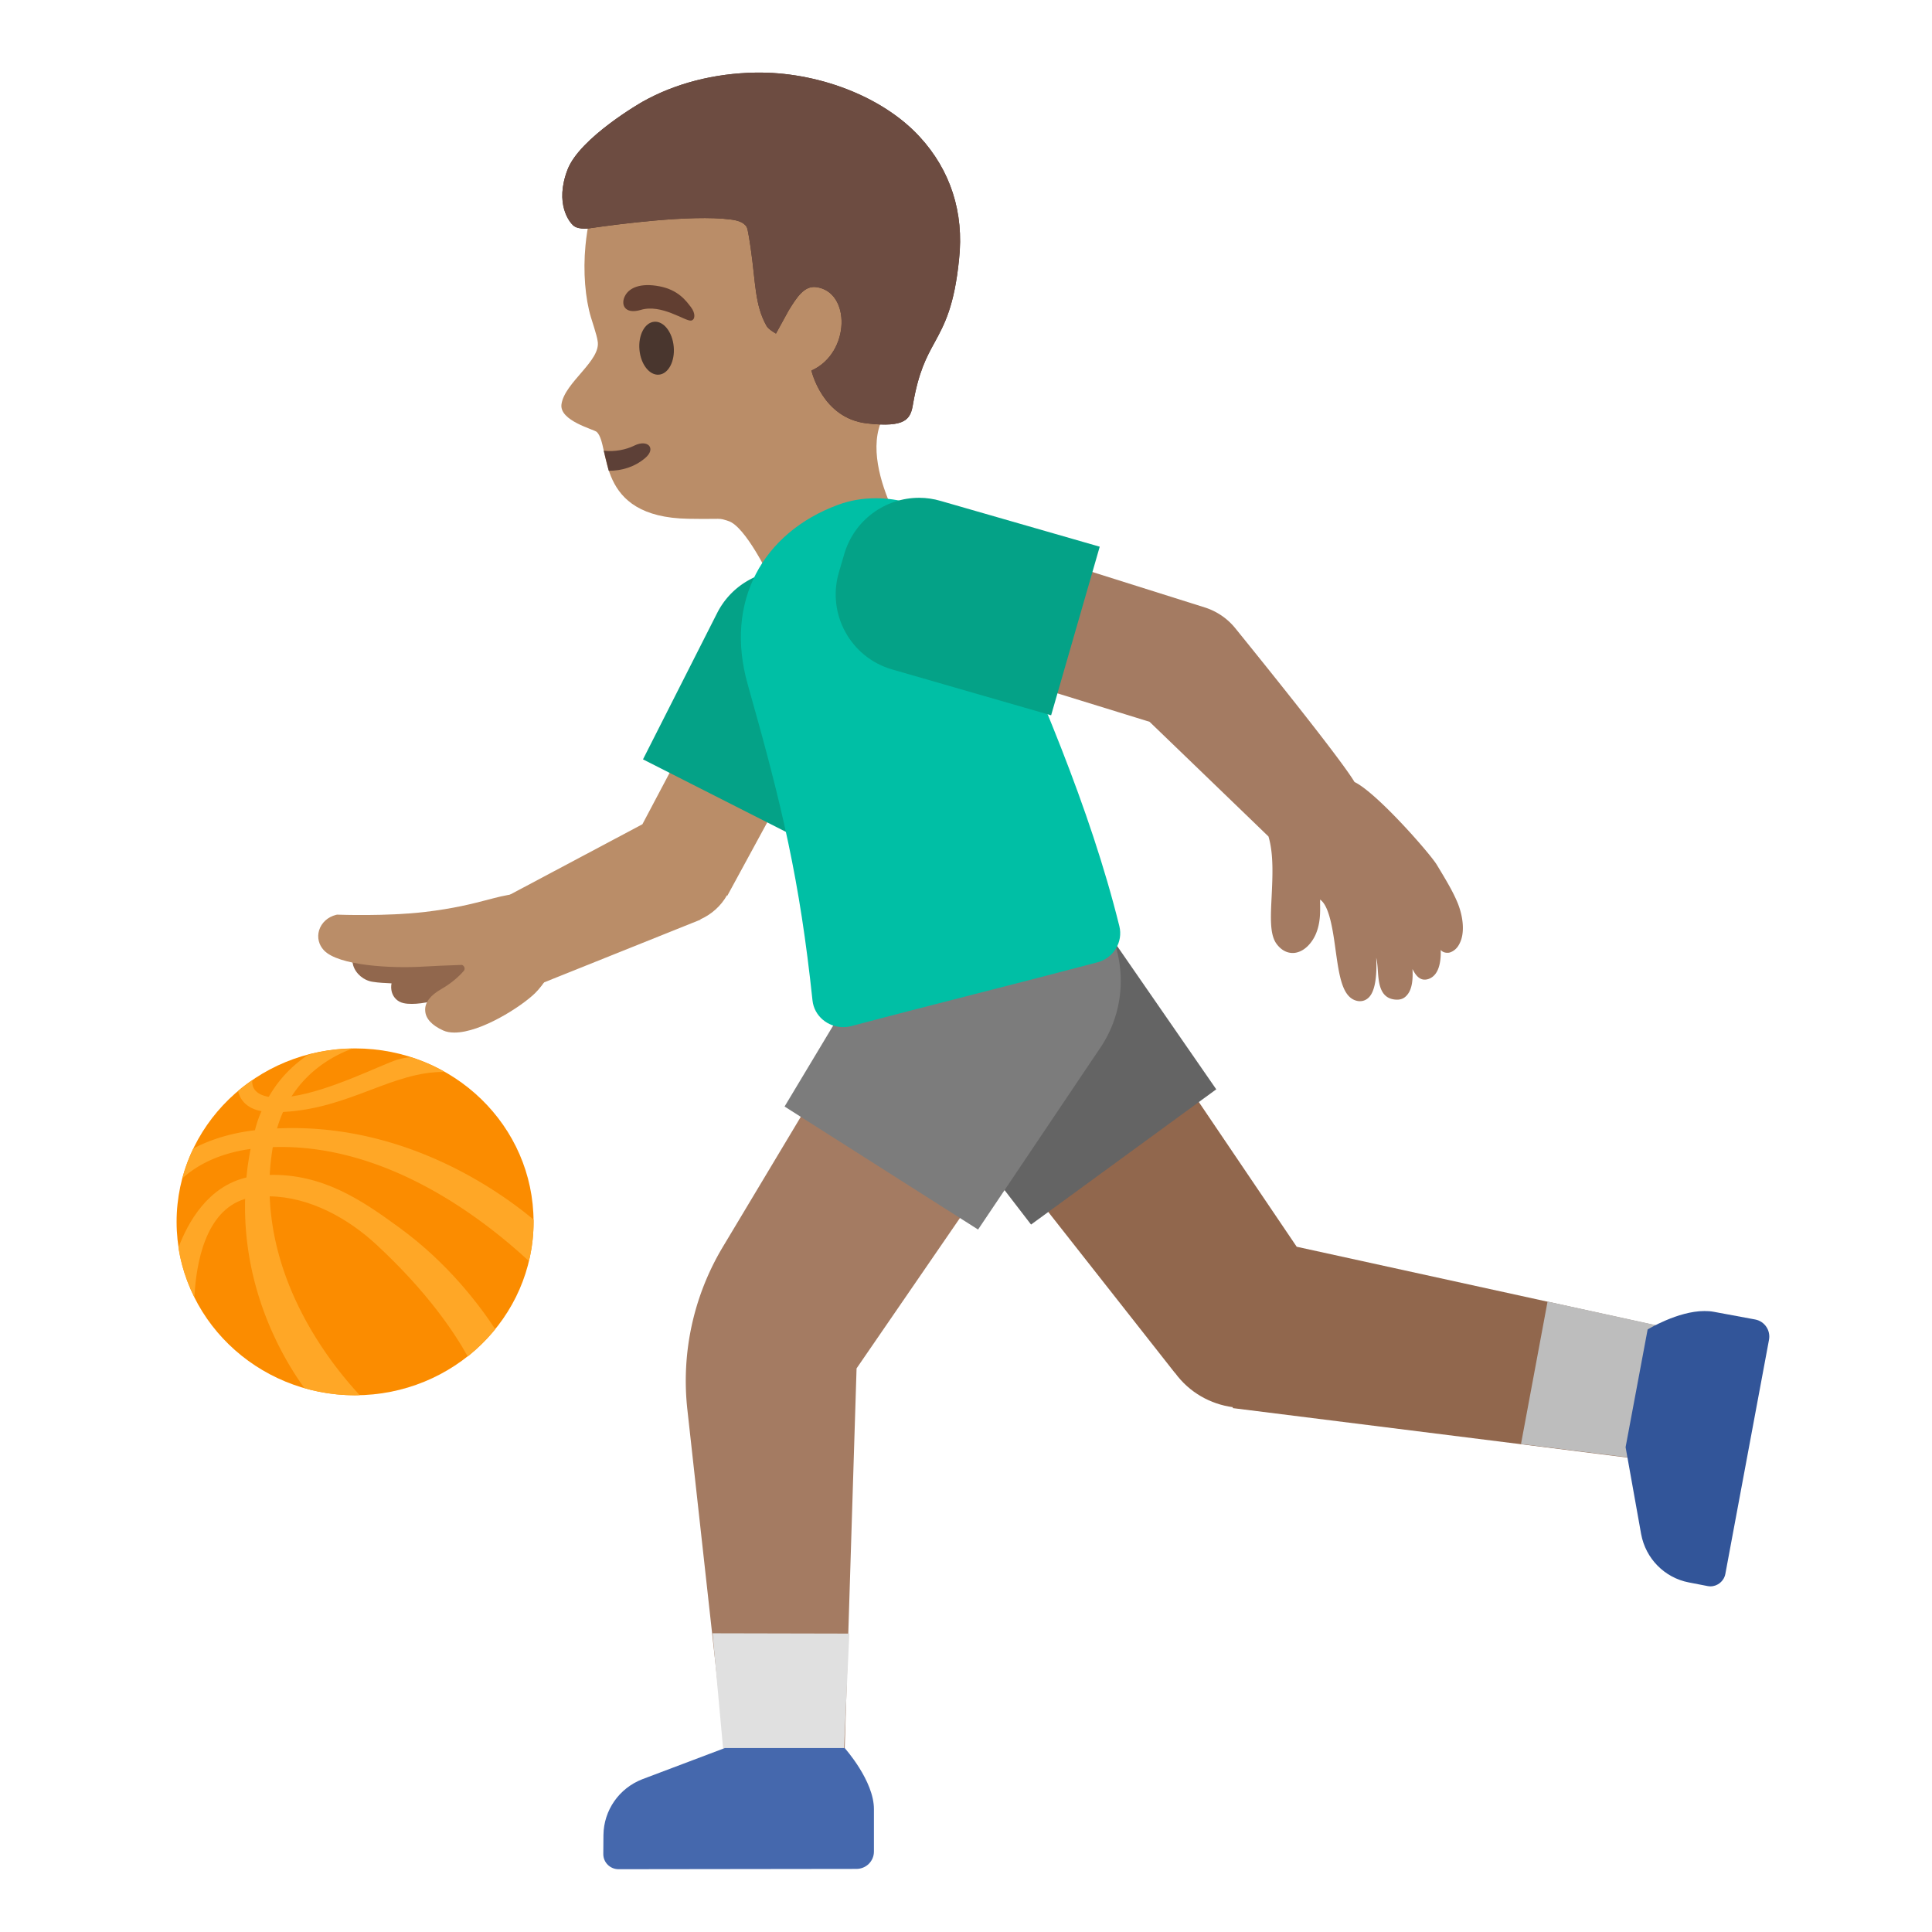 <svg xmlns="http://www.w3.org/2000/svg" xml:space="preserve" id="Layer_1" x="0" y="0" version="1.1" viewBox="0 0 128 128"><path id="head" d="M60.56 11.89c-2.78-3.94-8.7-6.78-13.4-5.72-5.26 1.19-7.9 5.19-8.37 10.09-.17 1.77-.01 3.53.36 4.76.04.15.4 1.21.44 1.55.28 1.3-2.18 2.75-2.39 4.21-.16 1.1 2.15 1.66 2.34 1.84.95.92-.19 5.65 6.07 5.75 2.4.04 1.93-.08 2.65.15 1.12.35 2.7 3.65 2.7 3.65s-.61 4.42 3.43 2.9c4.61-1.73 5.98-5.04 5.98-5.04s-4.53-6.71-.88-9.54c3.53-2.74 2.86-12.06 1.07-14.6" style="fill:#ba8d68"/><path id="mouth_2_" d="M40.33 31.19c.87 0 1.71-.25 2.41-.84.76-.64.18-1.27-.71-.83-.54.27-1.31.43-2.03.34z" style="fill:#5d4037"/><ellipse id="eye_2_" cx="43.5" cy="23.07" rx="1.14" ry="1.76" style="fill:#49362e" transform="rotate(-5.19 43.499 23.065)"/><path id="eyebrow_2_" d="M42.46 20.53c-1.11.33-1.38-.4-1.01-1 .27-.44.95-.81 2.25-.56 1.23.24 1.74.94 2.07 1.37s.29.86.01.9c-.39.05-1.95-1.12-3.32-.71" style="fill:#613e31"/><g id="hairGroup"><path id="hair" d="M60.92 9.05c-2.49-2.7-6.83-4.31-10.88-4.24-2.72.05-5.3.71-7.47 1.93-.04.02-4.16 2.38-4.97 4.5-.87 2.27.14 3.49.38 3.7.38.33 1.18.17 1.18.17 1.58-.23 6.63-.91 9.23-.57.41.05.87.15 1.08.5.09.15.23 1.18.26 1.36.34 2.31.26 3.79 1.06 5.2.13.23.62.5.62.5l.84-1.53c.54-.88 1.03-1.64 1.81-1.55 2.32.28 2.3 4.37-.3 5.53 0 0 .71 3.16 3.67 3.5 2.6.3 2.9-.29 3.06-1.28.37-2.13.88-3.08 1.43-4.08.65-1.19 1.31-2.41 1.62-5.51.34-3.1-.57-5.91-2.62-8.13" style="fill:#543930"/><path id="hairHighlights" d="M60.92 9.05c-2.49-2.7-6.83-4.31-10.88-4.24-2.72.05-5.3.71-7.47 1.93-.04.02-4.16 2.38-4.97 4.5-.87 2.27.14 3.49.38 3.7.38.33 1.18.17 1.18.17 1.58-.23 6.63-.91 9.23-.57.41.05.87.15 1.08.5.09.15.23 1.18.26 1.36.34 2.31.26 3.79 1.06 5.2.13.23.62.5.62.5l.84-1.53c.54-.88 1.03-1.64 1.81-1.55 2.32.28 2.3 4.37-.3 5.53 0 0 .71 3.16 3.67 3.5 2.6.3 2.9-.29 3.06-1.28.37-2.13.88-3.08 1.43-4.08.65-1.19 1.31-2.41 1.62-5.51.34-3.1-.57-5.91-2.62-8.13" style="fill:#6d4c41"/></g><path id="tone_1_" d="m37.61 61.86-.37-1.34c-.07-.24-.3-.4-.55-.36-3.61.49-12.1 1.71-12.86 2.4-.43.39-.58.9-.43 1.4.17.56.71 1.01 1.31 1.09.36.06.83.08 1.23.1-.04.2-.03.39.02.58.11.38.4.65.78.73.17.04.35.05.55.05 2.97 0 9.33-3.64 10.08-4.08.21-.12.3-.35.24-.57" style="fill:#91674d"/><path id="arm_1_" d="m48.81 42.8-6.25 11.81c-.01 0-.01.01-.02.01L31.8 60.33c-1.84.88-.01 5.63 1.86 5.63.16 0 .32-.04.48-.11l12.27-4.92-.01-.02c.76-.34 1.37-.9 1.76-1.59l.03.02 7.12-13.09z" style="fill:#ba8d68"/><path id="hand" d="M36.71 60.5c-1.26-1.48-2.21-1.4-3.52-1.11-.3.07-.61.15-.95.24-.96.25-2.16.56-4.09.79-2.57.3-5.7.18-5.73.18-.05-.01-.1 0-.15.01-.56.14-.98.53-1.13 1.03-.14.47-.02.96.32 1.32.96 1.02 4.46 1.21 6.58 1.08.6-.04 1.65-.08 2.49-.11.12-.03.21.09.23.14s.05.15-.03.25c-.39.45-.89.86-1.48 1.2-.75.43-1.11.9-1.08 1.43.02.53.44.98 1.19 1.32.22.1.47.14.75.14 1.75 0 4.43-1.72 5.34-2.61 1.13-1.12 2.51-3.84 1.26-5.3" style="fill:#ba8d68"/><path id="shirt" d="m55.53 38.89-1.07-.54a5.04 5.04 0 0 0-2.33-.57c-1.89 0-3.71 1.04-4.62 2.84l-4.91 9.69 10.29 5.22 4.91-9.69c1.29-2.55.27-5.66-2.27-6.95" style="fill:#04a287"/><path id="tone" d="M85.91 82.6 71.26 60.94l-10.82 7.9 17.4 22.12h.01c.95 1.3 2.35 2.07 3.83 2.27l-.01.06 26.81 3.36 1.63-8.75z" style="fill:#91674d"/><path id="sock" d="m102.53 86.23-1.76 9.44 7.7.96 1.63-8.75z" style="fill:#bdbdbd"/><path id="leg" d="M60.54 61.5 47.89 82.61a17.26 17.26 0 0 0-2.35 10.78l2.74 24.78 7.61.02.86-27.53 15.1-21.97z" style="fill:#a47b62"/><path id="sock_1_" d="m47.21 108.21.77 8.43 7.9.02.39-8.43z" style="fill:#e0e0e0"/><g id="pants"><path d="M72.21 60.07a7.96 7.96 0 0 0-6.44-3.26c-1.63 0-3.27.5-4.69 1.53-3.55 2.59-4.33 7.58-1.74 11.13l8.97 11.66 12.27-8.96z" style="fill:#646464"/><path d="M70.56 58.25a8.03 8.03 0 0 0-4.28-1.24c-2.63 0-5.21 1.31-6.73 3.69l-7.57 12.61 12.82 8.15 8.21-12.21c2.36-3.71 1.26-8.64-2.45-11" style="fill:#7c7c7c"/></g><path id="shirt_1_" d="M74.16 61.36c-1.95-7.87-5.37-15.74-8.89-23.61-1.18-2.97-4.22-4.74-7.24-4.74-.86 0-1.71.14-2.52.44-4.97 1.84-7.53 6.41-5.97 11.9 2.3 8.12 3.44 12.94 4.29 20.93.11 1.03 1.01 1.77 2.03 1.77.18 0 .36-.02.55-.07 5.19-1.38 11.04-2.83 16.32-4.23 1.04-.28 1.69-1.34 1.43-2.39" style="fill:#00bfa5"/><path id="arm" d="M96.6 59.89c-.32-.8-.8-1.59-1.41-2.6-.47-.77-3.99-4.78-5.45-5.48-.88-1.48-5.73-7.51-7.9-10.19-.51-.63-1.19-1.1-1.97-1.36l-14.28-4.5a.5.5 0 0 0-.63.33l-2.18 7.08a.5.5 0 0 0 .33.62l13.05 4.03c2.11 2.03 7.18 6.92 7.88 7.6.35 1.17.27 2.65.21 3.96-.07 1.42-.13 2.54.33 3.16.44.59.94.62 1.2.59.69-.09 1.19-.74 1.41-1.28.29-.7.28-1.42.27-1.95v-.3c.62.42.85 2.05 1.03 3.37.24 1.7.44 3.17 1.47 3.35.05.01.1.01.15.01.21 0 .4-.08.56-.23.51-.48.55-1.74.51-2.65.07.31.09.62.11.93.06.77.14 1.81 1.23 1.85.33.01.55-.11.73-.34.31-.38.37-1.03.33-1.69.26.52.57.82 1.06.66.18-.06.44-.21.61-.59.16-.35.22-.83.2-1.33.06.06.12.11.2.14.12.05.3.06.42.02.2-.07.47-.23.65-.63.31-.63.25-1.62-.12-2.58" style="fill:#a47b62"/><path id="shirt_2_" d="M62.33 33.19c-.47-.14-.96-.21-1.43-.21-2.25 0-4.31 1.47-4.97 3.74l-.36 1.23c-.79 2.74.79 5.61 3.53 6.4l10.54 3.04 3.22-11.17z" style="fill:#04a287"/><path id="shoe" d="M55.96 115.81h-7.93l-5.48 2.07c-1.54.6-2.55 2.06-2.57 3.69l-.01 1.27c0 .55.45 1 1.01 1l15.76-.02c.64 0 1.16-.51 1.16-1.15v-2.8c.01-1.89-1.94-4.06-1.94-4.06" style="fill:#4568ad"/><path id="shoe_1_" d="m116.29 87.42-2.75-.51c-.21-.04-.41-.05-.62-.05-1.76 0-3.76 1.22-3.76 1.22l-1.46 7.8 1.03 5.76c.3 1.62 1.55 2.89 3.16 3.2l1.24.24c.06.01.13.02.19.02.47 0 .9-.34.99-.83l2.89-15.5c.12-.63-.29-1.23-.91-1.35" style="fill:#325599"/><g id="ball"><path d="M35.35 80.95c0 6.34-5.3 11.49-11.83 11.49S11.7 87.29 11.7 80.95 17 69.46 23.52 69.46c6.54 0 11.83 5.14 11.83 11.49" style="fill:#fb8c00"/><path d="M23.83 92.43c-.1.01-.21.01-.31.01-1.16 0-2.29-.17-3.34-.47h-.01c-1.43-1.98-4.09-6.5-3.93-12.54.01-.46.04-.94.09-1.42.05-.62.15-1.24.27-1.88.07-.38.16-.76.26-1.15l.03-.09c.11-.46.26-.88.43-1.26h.01c.14-.35.29-.66.46-.95h.01c.8-1.41 1.85-2.29 2.64-2.81.93-.25 1.91-.39 2.91-.4-1.01.37-2.8 1.24-4.04 3.18-.21.31-.4.66-.55 1.03h-.01c-.15.33-.28.7-.4 1.09a8 8 0 0 0-.28 1.24c-.1.63-.17 1.23-.2 1.83-.03.48-.03.96 0 1.43.24 6.3 4.13 11.19 5.96 13.16" style="fill:#ffa726"/><path d="M29.46 71.02c-3.44-.05-6.28 2.42-10.69 2.65h-.01c-.22.01-.43.02-.66.02-.29 0-.53-.02-.76-.07h-.01c-1.09-.2-1.45-.86-1.56-1.34.3-.26.62-.5.94-.72-.03.44.15.94 1.09 1.11h.01c.21.03.45.04.74.04.24 0 .5-.03.77-.07 2.53-.36 5.95-2.1 6.99-2.43.3-.09.62-.15.91-.17.79.25 1.54.57 2.24.98" style="fill:#ffa726"/><path d="M32.81 88.06c-.53.66-1.14 1.26-1.82 1.81-.92-1.65-2.7-4.3-6.03-7.39-1.88-1.75-4.42-3.17-7.08-3.22-.3-.02-.61-.01-.91.02-.26.02-.5.07-.73.15-2.65.79-3.25 4.31-3.36 6.51-.51-1.02-.88-2.12-1.06-3.28.64-1.7 1.96-4.05 4.51-4.65.21-.05.42-.09.65-.11.3-.03.61-.05.9-.06 3.48-.07 6.04 1.64 8.49 3.43 3.33 2.4 5.44 5.27 6.44 6.79" style="fill:#ffa726"/><path d="M35.35 80.8v.15c0 .9-.1 1.76-.31 2.6-3.14-2.91-9.53-7.8-16.96-7.55a16 16 0 0 0-1.47.12c-2.25.31-3.67 1.17-4.53 1.95.18-.69.43-1.35.73-1.98.95-.5 2.29-1 4.09-1.21.19-.03.38-.04.57-.06l.89-.06c8.26-.38 14.52 3.99 16.99 6.04" style="fill:#ffa726"/></g></svg>